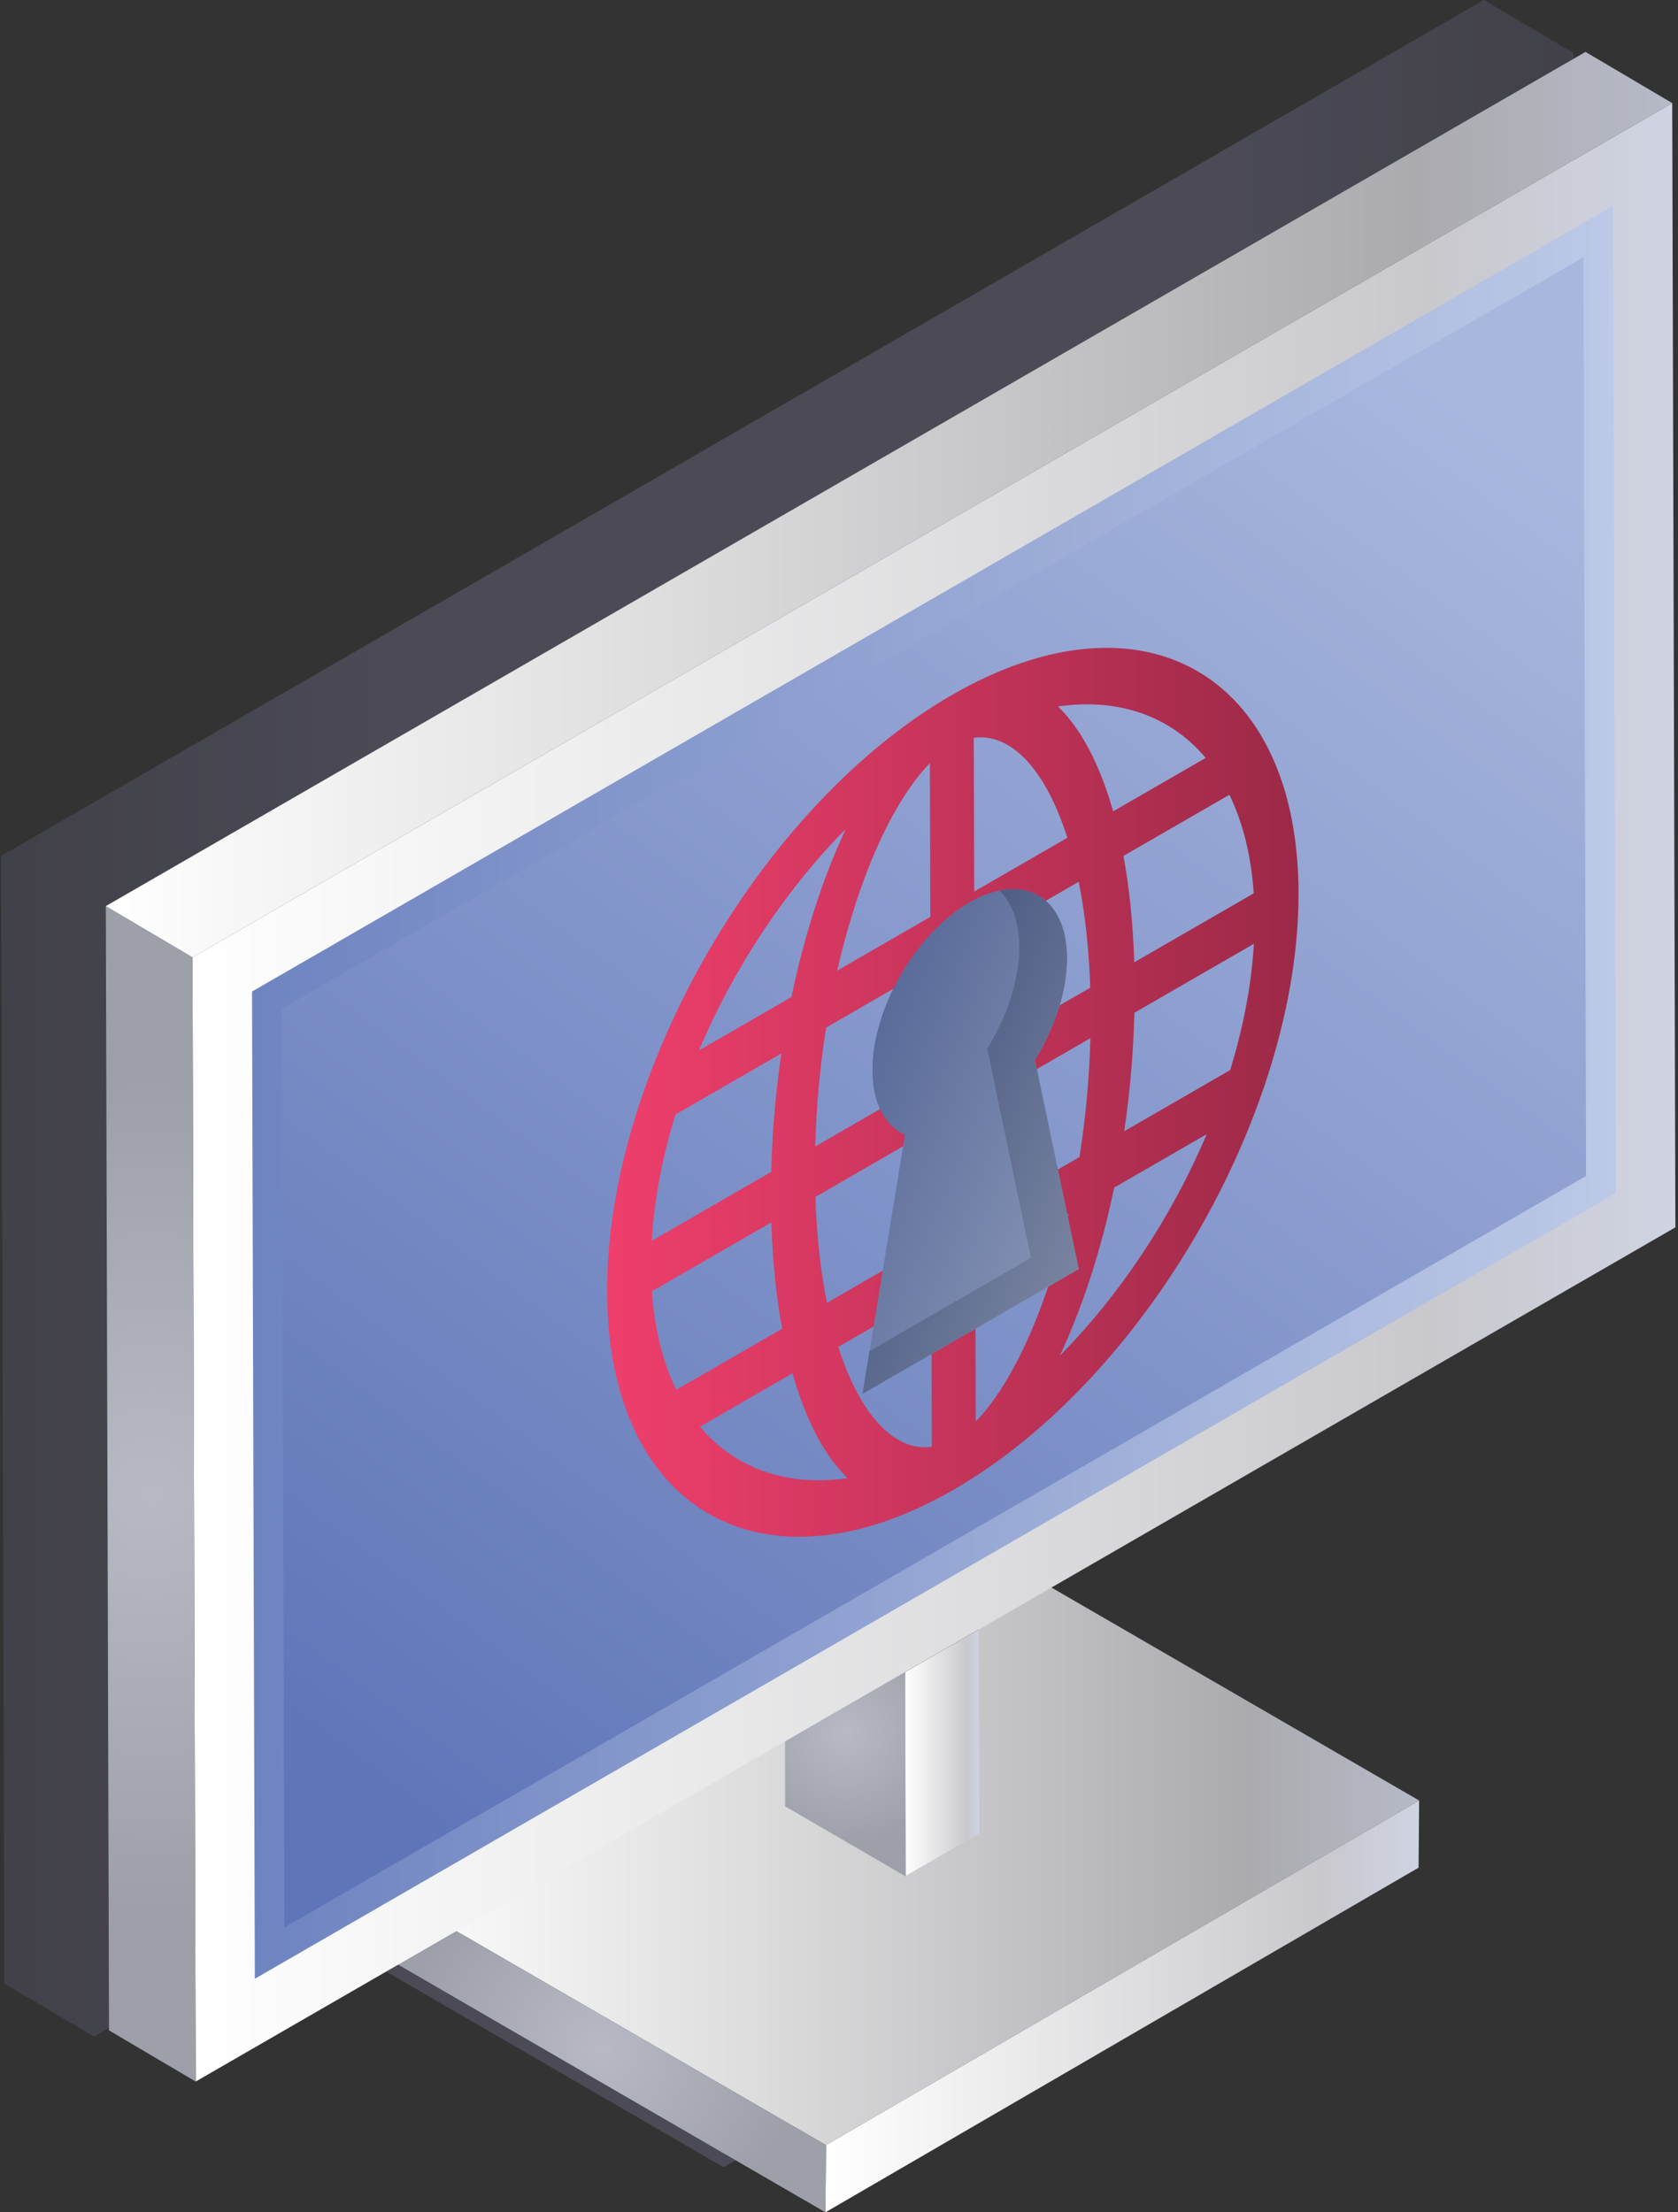 <svg width="565" height="745" viewBox="0 0 565 745" fill="none" xmlns="http://www.w3.org/2000/svg">
<rect x="0" y="0" width="565" height="745" fill="#333333" stroke="none"/>
<path style="mix-blend-mode:multiply" opacity="0.22" d="M529.796 17.823L499.617 0L0.378 288.236L1.455 667.982L31.634 685.806L99.823 646.438L243.682 729.839L444.393 613.198L444.586 589.427L321.781 518.289L530.873 397.57L529.796 17.823Z" fill="url(#paint0_linear_32_2865)"/>
<path d="M477.832 606.319L278.114 722.382L126.944 634.848L326.722 518.785L477.832 606.319Z" fill="url(#paint1_linear_32_2865)"/>
<path d="M477.832 606.319L477.648 628.939L277.931 745.002L278.115 722.382L477.832 606.319Z" fill="url(#paint2_linear_32_2865)"/>
<path d="M278.114 722.382L277.931 745.002L126.944 657.468V634.848L278.114 722.382Z" fill="url(#paint3_radial_32_2865)"/>
<path d="M304.771 558.401L304.979 631.689L329.754 617.385L329.546 544.097L304.771 558.401Z" fill="url(#paint4_linear_32_2865)"/>
<path d="M304.771 558.606L264.158 535.004L264.366 608.293L304.979 631.894L304.771 558.606Z" fill="url(#paint5_radial_32_2865)"/>
<path d="M329.546 548.746L288.933 525.145L264.158 539.448L304.771 563.05L329.546 548.746Z" fill="black"/>
<path d="M64.817 322.369L65.89 700.967L304.771 563.05L329.546 548.746L564.122 413.313L563.049 34.714L64.817 322.369Z" fill="url(#paint6_linear_32_2865)"/>
<path d="M84.86 333.902L543.136 69.317L544.079 401.78L85.803 666.364L84.86 333.902Z" fill="url(#paint7_linear_32_2865)"/>
<path d="M94.882 339.668L533.179 86.62L534.057 396.013L95.76 649.062L94.882 339.668Z" fill="url(#paint8_linear_32_2865)"/>
<path d="M64.817 322.369L35.63 305.132L36.703 683.731L65.891 700.968L64.817 322.369Z" fill="url(#paint9_radial_32_2865)"/>
<path d="M563.049 34.714L533.862 17.478L35.63 305.132L64.817 322.369L563.049 34.714Z" fill="url(#paint10_linear_32_2865)"/>
<path d="M437.226 300.64V300.635C437.016 226.878 384.627 197.023 320.438 234.083C256.256 271.139 204.208 361.288 204.415 435.047L204.415 435.055C204.626 508.803 257.014 538.656 321.195 501.602L321.197 501.6C385.386 464.54 437.434 374.39 437.226 300.64ZM328.08 317.22L363.203 296.941C365.359 307.628 366.674 319.643 367.103 332.612L328.187 355.081L328.08 317.22ZM328.235 372.074L367.152 349.606C366.798 363.018 365.554 376.511 363.466 389.649L328.343 409.927L328.235 372.074ZM328.538 478.699L328.391 426.92L359.75 408.815C357.716 417.708 355.297 426.322 352.506 434.504C345.733 454.295 337.282 469.77 328.538 478.699ZM356.864 456.524C364.513 440.193 370.79 420.841 375.168 399.913L406.327 381.924C394.637 409.533 377.328 435.815 356.864 456.524ZM414.213 360.349L378.543 380.943C380.461 367.947 381.631 354.549 381.955 341.059L422.195 317.826C421.39 331.67 418.617 346.037 414.213 360.349ZM422.147 300.833L381.907 324.066C381.507 310.994 380.266 298.979 378.28 288.236L413.951 267.642C418.42 276.832 421.266 287.954 422.147 300.833ZM405.968 255.23L374.808 273.22C370.327 257.416 363.96 245.356 356.244 237.904C376.759 234.945 394.16 241.196 405.968 255.23ZM352.025 264.876C354.853 269.805 357.314 275.61 359.391 282.121L328.032 300.226L327.885 248.456C336.651 247.267 345.162 252.949 352.025 264.876ZM313.554 418.465L278.438 438.739C276.282 428.052 274.967 416.037 274.538 403.076L313.447 380.612L313.554 418.465ZM313.399 363.619L274.489 386.083C274.844 372.661 276.087 359.17 278.175 346.032L313.291 325.758L313.399 363.619ZM313.096 256.994L313.243 308.765L281.891 326.866C283.925 317.981 286.345 309.358 289.136 301.185C295.908 281.386 304.36 265.911 313.096 256.994ZM284.778 279.165C277.121 295.492 270.851 314.848 266.474 335.767L235.314 353.757C247.004 326.157 264.313 299.865 284.778 279.165ZM227.428 375.331L263.098 354.737C261.18 367.734 260.011 381.141 259.678 394.634L219.446 417.862C220.251 404.011 223.025 389.643 227.428 375.331ZM219.494 434.856L259.727 411.628C260.134 424.695 261.375 436.701 263.361 447.444L227.691 468.038C223.221 458.849 220.375 447.726 219.494 434.856ZM235.673 480.451L266.833 462.461C271.314 478.273 277.674 490.329 285.397 497.785C264.882 500.735 247.482 494.492 235.673 480.451ZM289.616 470.813C286.788 465.875 284.328 460.079 282.25 453.56L313.602 435.458L313.749 487.237C304.99 488.413 296.479 482.731 289.616 470.813Z" fill="url(#paint11_linear_32_2865)"/>
<path d="M363.203 427.36L348.461 356.936C355.125 346.188 359.301 333.759 359.269 322.627C359.21 301.834 344.499 293.451 326.404 303.898L326.403 303.899C308.314 314.343 293.692 339.661 293.751 360.454C293.782 371.586 298.021 379.156 304.724 382.187L290.429 469.376L363.203 427.36Z" fill="url(#paint12_linear_32_2865)"/>
<path d="M348.461 356.936C355.125 346.188 359.301 333.759 359.269 322.628C359.221 305.858 349.641 297.168 336.443 299.911C340.662 303.814 343.184 310.272 343.208 318.849C343.24 329.98 339.064 342.409 332.4 353.157L347.142 423.581L292.792 454.96L290.429 469.376L363.203 427.36L348.461 356.936Z" fill="url(#paint13_linear_32_2865)"/>
<defs>
<linearGradient id="paint0_linear_32_2865" x1="0.378" y1="364.919" x2="530.873" y2="364.919" gradientUnits="userSpaceOnUse">
<stop stop-color="#727094"/>
<stop offset="0.238" stop-color="#9D9ACB"/>
<stop offset="0.79" stop-color="#9D9ACB"/>
<stop offset="1" stop-color="#727094"/>
</linearGradient>
<linearGradient id="paint1_linear_32_2865" x1="126.944" y1="620.584" x2="477.832" y2="620.584" gradientUnits="userSpaceOnUse">
<stop stop-color="white"/>
<stop offset="0.361" stop-color="#DDDDDE"/>
<stop offset="0.836" stop-color="#ABABAF"/>
<stop offset="1" stop-color="#B6BAC7"/>
</linearGradient>
<linearGradient id="paint2_linear_32_2865" x1="277.931" y1="675.661" x2="477.832" y2="675.661" gradientUnits="userSpaceOnUse">
<stop stop-color="white"/>
<stop offset="0.54" stop-color="#DDDDDF"/>
<stop offset="0.836" stop-color="#C9C9CD"/>
<stop offset="1" stop-color="#CFD3E2"/>
</linearGradient>
<radialGradient id="paint3_radial_32_2865" cx="0" cy="0" r="1" gradientUnits="userSpaceOnUse" gradientTransform="translate(202.529 689.925) scale(66.131)">
<stop stop-color="#B7BAC4"/>
<stop offset="1" stop-color="#9DA0A8"/>
</radialGradient>
<linearGradient id="paint4_linear_32_2865" x1="304.771" y1="587.893" x2="329.754" y2="587.893" gradientUnits="userSpaceOnUse">
<stop stop-color="white"/>
<stop offset="0.54" stop-color="#DDDDDF"/>
<stop offset="0.836" stop-color="#C9C9CD"/>
<stop offset="1" stop-color="#CFD3E2"/>
</linearGradient>
<radialGradient id="paint5_radial_32_2865" cx="0" cy="0" r="1" gradientUnits="userSpaceOnUse" gradientTransform="translate(284.569 583.449) scale(37.172 37.172)">
<stop stop-color="#B7BAC4"/>
<stop offset="1" stop-color="#9DA0A8"/>
</radialGradient>
<linearGradient id="paint6_linear_32_2865" x1="64.817" y1="367.841" x2="564.122" y2="367.841" gradientUnits="userSpaceOnUse">
<stop stop-color="white"/>
<stop offset="0.54" stop-color="#DDDDDF"/>
<stop offset="0.836" stop-color="#C9C9CD"/>
<stop offset="1" stop-color="#CFD3E2"/>
</linearGradient>
<linearGradient id="paint7_linear_32_2865" x1="84.86" y1="367.841" x2="544.079" y2="367.841" gradientUnits="userSpaceOnUse">
<stop stop-color="#6E84C1"/>
<stop offset="1" stop-color="#BCC9E7"/>
</linearGradient>
<linearGradient id="paint8_linear_32_2865" x1="130.347" y1="614.227" x2="489.933" y2="133.042" gradientUnits="userSpaceOnUse">
<stop stop-color="#5F75B8"/>
<stop offset="1" stop-color="#A8B7DE"/>
</linearGradient>
<radialGradient id="paint9_radial_32_2865" cx="0" cy="0" r="1" gradientUnits="userSpaceOnUse" gradientTransform="translate(50.76 503.05) scale(140.357 140.357)">
<stop stop-color="#B7BAC4"/>
<stop offset="1" stop-color="#9DA0A8"/>
</radialGradient>
<linearGradient id="paint10_linear_32_2865" x1="35.63" y1="169.923" x2="563.049" y2="169.923" gradientUnits="userSpaceOnUse">
<stop stop-color="white"/>
<stop offset="0.361" stop-color="#DDDDDE"/>
<stop offset="0.836" stop-color="#ABABAF"/>
<stop offset="1" stop-color="#B6BAC7"/>
</linearGradient>
<linearGradient id="paint11_linear_32_2865" x1="204.414" y1="367.841" x2="437.227" y2="367.841" gradientUnits="userSpaceOnUse">
<stop stop-color="#EF3F6C"/>
<stop offset="1" stop-color="#9C2947"/>
</linearGradient>
<linearGradient id="paint12_linear_32_2865" x1="257.292" y1="359.328" x2="376.723" y2="408.966" gradientUnits="userSpaceOnUse">
<stop stop-color="#4C5E92"/>
<stop offset="1" stop-color="#8A97B6"/>
</linearGradient>
<linearGradient id="paint13_linear_32_2865" x1="282.12" y1="369.65" x2="375.634" y2="408.517" gradientUnits="userSpaceOnUse">
<stop stop-color="#42517E"/>
<stop offset="1" stop-color="#7B86A1"/>
</linearGradient>
</defs>
</svg>
